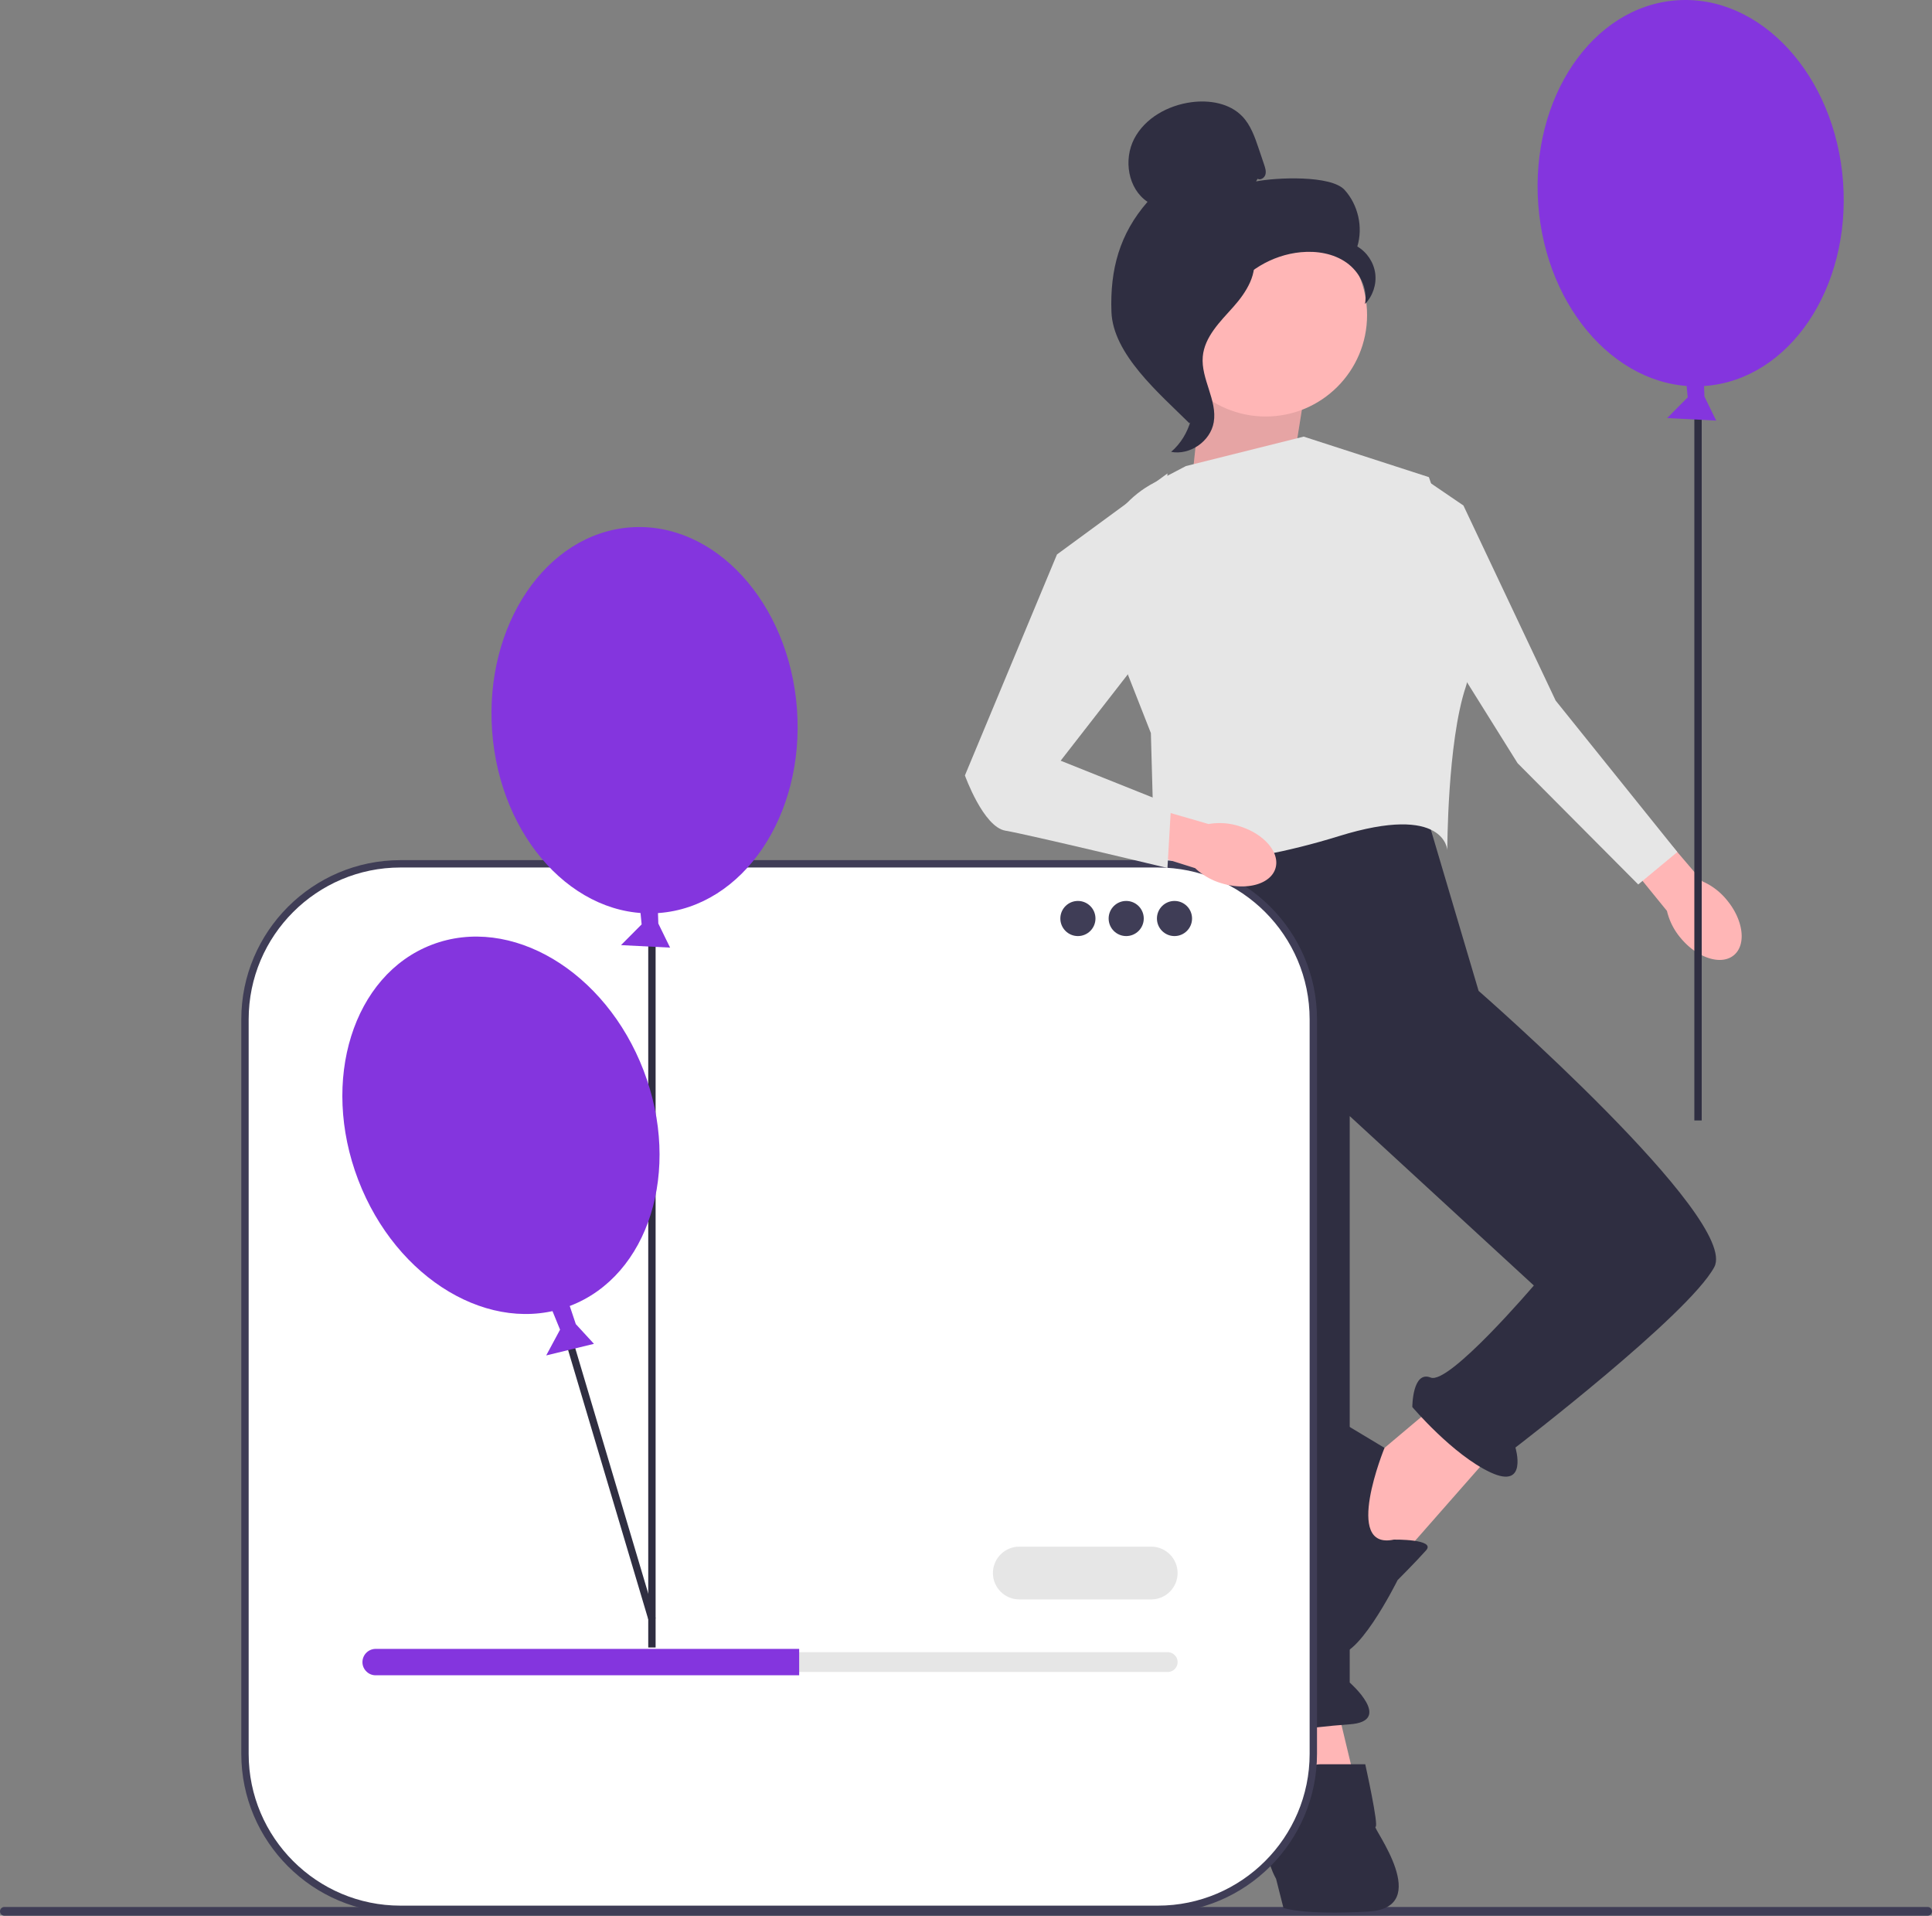 <svg xmlns="http://www.w3.org/2000/svg" width="524.67" height="520.188"><rect width="100%" height="100%" fill="#808080" stroke="none"/><path d="M524.67 518.998c0 .66-.53 1.19-1.19 1.19H1.19c-.66 0-1.19-.53-1.19-1.19s.53-1.19 1.19-1.19h522.29c.66 0 1.19.53 1.19 1.19Z" fill="#3f3d56"/><path fill="#ffb6b6" d="m362.542 461.059 6 25-18 5-4-27 16-3zM391.542 380.059l-19 16-12 19 17 11 29-33-15-13z"/><path d="m385.542 215.059 16 54s71 62 64 75-54 49-54 49 3.488 11.512-6.756 6.756-21.244-17.756-21.244-17.756 0-10 5-8 28-25 28-25l-50-46v153.815s12 10.492 0 11.338c-12 .847-23 2.847-23 2.847s-14-5-9-10l-15-82-11-100 8-52 69-12ZM353.542 483.059s1-4 5-4h12.216s3.784 17 2.784 17 16 22-2 23-23-1-23-1l-2-7.894s-3-5.106-2-9.106 9-18 9-18Z" fill="#2f2e41"/><path d="M378.542 418.059s11.485-.181 8.743 2.91c-2.743 3.09-7.743 8.09-7.743 8.09s-11.894 24-17.447 19.5c-5.553-4.5-14.553-54.5-11.553-60.5s7-6 7-6l18.449 11.095s-11.45 27.905 2.55 24.905Z" fill="#2f2e41"/><path fill="#ffb6b6" d="m350.542 130.059 4-25-27-11-4 38 27-2z"/><path opacity=".1" d="m350.542 130.059 4-25-27-11-4 38 27-2z"/><path d="m322.042 126.559 32-8 34 11s15 42 10 57-5 44.299-5 44.299-.5-12.8-29.5-3.8-50 8-50 8l-1-36-12.562-31.976c-5.37-13.668.418-29.186 13.426-36l8.636-4.523Z" fill="#e6e6e6"/><path d="M468.936 244.361c4.516 5.41 5.385 12.125 1.941 14.998-3.443 2.873-9.893.816-14.41-4.596a17.635 17.635 0 0 1-3.777-7.423l-18.842-23.162 9.178-7.428 19.28 22.565a17.636 17.636 0 0 1 6.63 5.046Z" fill="#ffb6b6"/><path fill="#e6e6e6" d="m386.589 129.878-6.558 25.976 32.097 51.38 32.766 32.93 10.62-8.81-33.045-41.117-25.048-52.978-10.832-7.38z"/><ellipse cx="459.129" cy="52.448" rx="41.5" ry="52.5" transform="rotate(-4.226 459.129 52.448)" fill="#8435de"/><path fill="#2f2e41" d="M460.129 104.805h2v199.438h-2z"/><path fill="#8435de" d="m462.626 100.594.24 7.067 3.194 6.542-13.324-.68 5.6-5.633-.633-6.421 4.923-.875z"/><circle cx="343.719" cy="85.562" r="27.534" fill="#ffb6b6"/><path d="M341.521 48.545c.797.465 1.864-.239 2.12-1.125s-.042-1.828-.337-2.702l-1.486-4.4c-1.054-3.12-2.172-6.35-4.454-8.725-3.444-3.585-8.917-4.497-13.844-3.837-6.328.849-12.571 4.275-15.513 9.94-2.942 5.667-1.69 13.573 3.627 17.107-7.577 8.685-10.218 18.363-9.801 29.88.417 11.517 12.968 22.117 21.153 30.23 1.828-1.107 3.49-6.3 2.484-8.186s.435-4.072-.81-5.81-2.286 1.03-1.028-.698c.795-1.09-2.305-3.599-1.124-4.251 5.71-3.156 7.608-10.273 11.194-15.723 4.325-6.573 11.728-11.025 19.562-11.763 4.316-.407 8.874.33 12.412 2.835 3.537 2.505 5.827 6.983 5.007 11.239 2.124-2.157 3.181-5.318 2.783-8.32-.4-3-2.246-5.775-4.86-7.303 1.59-5.256.228-11.302-3.461-15.37s-18.654-3.374-24.04-2.304" fill="#2f2e41"/><path d="M340.685 68.641c-7.133.77-12.284 6.95-16.633 12.656-2.507 3.289-5.133 6.92-5.07 11.056.064 4.18 2.859 7.766 4.195 11.728 2.183 6.476.055 14.18-5.142 18.618 5.135.974 10.687-2.877 11.574-8.028 1.032-5.998-3.514-11.786-2.976-17.847.475-5.34 4.683-9.45 8.26-13.444 3.579-3.992 6.939-9.29 5.293-14.393" fill="#2f2e41"/><path d="M314.426 234.558H108.758c-23.323 0-42.23 18.907-42.23 42.23V476.22c0 23.323 18.907 42.23 42.23 42.23h205.668c23.323 0 42.23-18.907 42.23-42.23V276.788c0-23.323-18.907-42.23-42.23-42.23Z" fill="#fff"/><path d="M314.426 519.45H108.758c-23.837 0-43.23-19.392-43.23-43.23V276.789c0-23.837 19.393-43.23 43.23-43.23h205.668c23.837 0 43.23 19.393 43.23 43.23v199.433c0 23.837-19.393 43.23-43.23 43.23ZM108.758 235.558c-22.735 0-41.23 18.496-41.23 41.23v199.433c0 22.734 18.495 41.23 41.23 41.23h205.668c22.735 0 41.23-18.496 41.23-41.23V276.788c0-22.734-18.495-41.23-41.23-41.23H108.758Z" fill="#3f3d56"/><circle cx="292.725" cy="249.408" r="4.769" fill="#3f3d56"/><circle cx="305.84" cy="249.408" r="4.769" fill="#3f3d56"/><circle cx="318.955" cy="249.408" r="4.769" fill="#3f3d56"/><path d="M102.015 448.63a2.69 2.69 0 0 0-2.687 2.688c0 .722.28 1.39.786 1.884.51.523 1.18.803 1.901.803h215.099a2.69 2.69 0 0 0 2.687-2.687c0-.723-.28-1.39-.786-1.884a2.624 2.624 0 0 0-1.901-.803H102.015Z" fill="#e6e6e6"/><path d="M217.03 447.735v7.165H102.015c-.985 0-1.88-.394-2.525-1.056a3.502 3.502 0 0 1-1.057-2.526 3.593 3.593 0 0 1 3.582-3.583H217.03Z" fill="#8435de"/><path d="M312.636 434.3H276.81c-3.95 0-7.165-3.213-7.165-7.164s3.214-7.166 7.165-7.166h35.826c3.95 0 7.165 3.214 7.165 7.166s-3.215 7.165-7.165 7.165Z" fill="#e6e6e6"/><path fill="#2f2e41" d="M178.044 439.422 153 355.274l-1.917.57 24.956 83.852"/><ellipse cx="175.042" cy="195.559" rx="41.5" ry="52.5" transform="rotate(-4.226 175.042 195.559)" fill="#8435de"/><path fill="#2f2e41" d="M176.042 247.916h2v199.438h-2z"/><path fill="#8435de" d="m154.126 352.836 2.245 6.705 4.927 5.36-12.965 3.148 3.762-6.997-2.438-5.974 4.469-2.242zM178.54 243.705l.24 7.067 3.193 6.542-13.324-.68 5.6-5.633-.632-6.422 4.923-.874z"/><ellipse cx="136.042" cy="305.559" rx="41.5" ry="52.5" transform="rotate(-20.934 136.042 305.559)" fill="#8435de"/><path d="M336.51 224.322c6.745 2.036 11.162 7.168 9.865 11.46-1.296 4.293-7.815 6.121-14.563 4.083a17.635 17.635 0 0 1-7.236-4.124l-28.473-8.99 3.584-11.25 28.51 8.25a17.636 17.636 0 0 1 8.312.57Z" fill="#ffb6b6"/><path d="m287.042 150.559 30-22-1 42-28 36 30 12-1 17.134s-38-9.134-44-10.134-11-15-11-15l25-60Z" fill="#e6e6e6"/></svg>